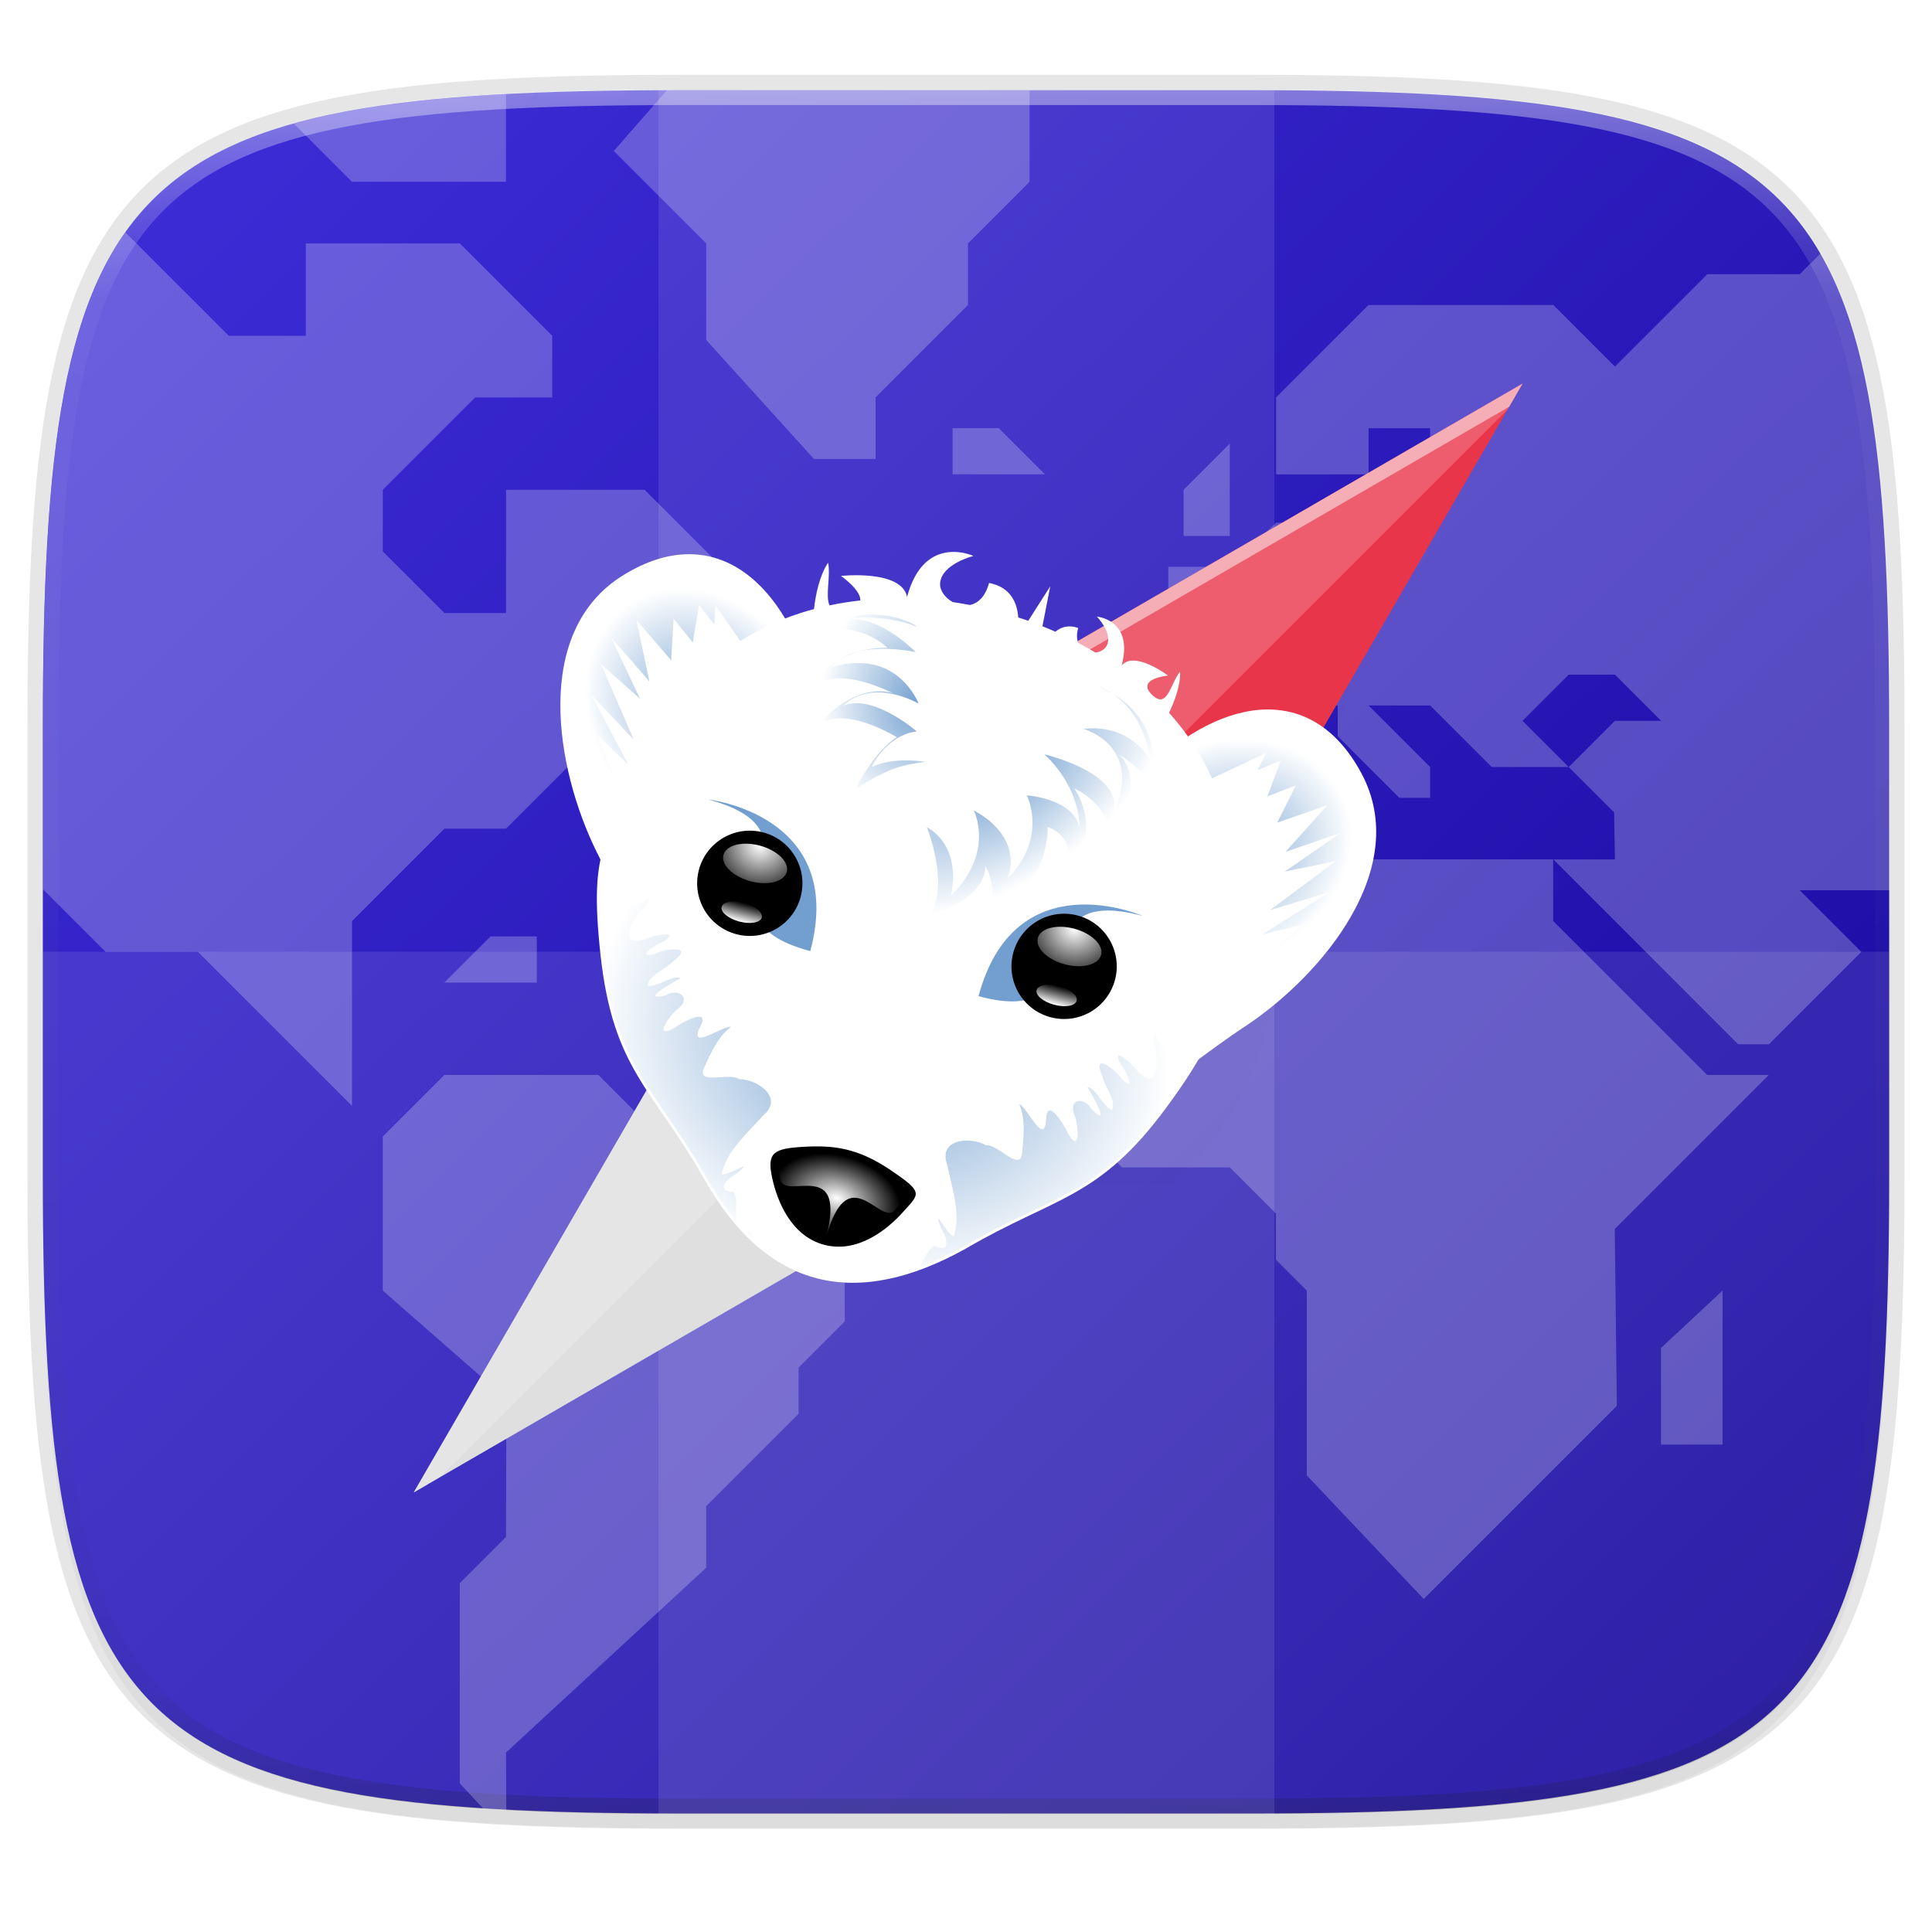 <?xml version="1.0" encoding="UTF-8" standalone="no"?>
<svg
   xmlns:dc="http://purl.org/dc/elements/1.1/"
   xmlns:cc="http://creativecommons.org/ns#"
   xmlns:rdf="http://www.w3.org/1999/02/22-rdf-syntax-ns#"
   xmlns:svg="http://www.w3.org/2000/svg"
   xmlns="http://www.w3.org/2000/svg"
   xmlns:xlink="http://www.w3.org/1999/xlink"
   xmlns:sodipodi="http://sodipodi.sourceforge.net/DTD/sodipodi-0.dtd"
   xmlns:inkscape="http://www.inkscape.org/namespaces/inkscape"
   viewBox="0 0 256 256"
   version="1.1"
   id="svg16"
   sodipodi:docname="icecat.svg"
   width="256"
   height="256"
   inkscape:version="0.92.3 (2405546, 2018-03-11)">
  <sodipodi:namedview
     pagecolor="#ffffff"
     bordercolor="#666666"
     borderopacity="1"
     objecttolerance="10"
     gridtolerance="10"
     guidetolerance="10"
     inkscape:pageopacity="0"
     inkscape:pageshadow="2"
     inkscape:window-width="1920"
     inkscape:window-height="1009"
     id="namedview18"
     showgrid="false"
     inkscape:zoom="3.2382812"
     inkscape:cx="48.094256"
     inkscape:cy="128"
     inkscape:window-x="0"
     inkscape:window-y="34"
     inkscape:window-maximized="1"
     inkscape:current-layer="g3111" />
  <defs
     id="defs3">
    <path
       id="a"
       d="M 44.5,20 H 24 v 8.5 H 35.8 C 34.7,33.9 30.1,37 24,37 16.8,37 11,31.2 11,24 c 0,-7.2 5.8,-13 13,-13 3.1,0 5.9,1.1 8.1,2.9 L 38.5,7.5 C 34.6,4.1 29.6,2 24,2 11.8,2 2,11.8 2,24 c 0,12.2 9.8,22 22,22 11,0 21,-8 21,-22 0,-1.3 -0.2,-2.7 -0.5,-4 z"
       inkscape:connector-curvature="0" />
    <linearGradient
       inkscape:collect="always"
       xlink:href="#linearGradient1013"
       id="linearGradient1108"
       x1="296"
       y1="-212"
       x2="296"
       y2="236"
       gradientUnits="userSpaceOnUse" />
    <linearGradient
       id="linearGradient1013"
       inkscape:collect="always">
      <stop
         id="stop1005"
         offset="0"
         style="stop-color:#ffffff;stop-opacity:1;" />
      <stop
         style="stop-color:#ffffff;stop-opacity:0.098"
         offset="0.125"
         id="stop1007" />
      <stop
         style="stop-color:#000000;stop-opacity:0.098"
         offset="0.925"
         id="stop1009" />
      <stop
         id="stop1011"
         offset="1"
         style="stop-color:#000000;stop-opacity:0.498" />
    </linearGradient>
    <clipPath
       clipPathUnits="userSpaceOnUse"
       id="clipPath1082-3-361">
      <path
         sodipodi:nodetypes="sssssssss"
         inkscape:connector-curvature="0"
         id="path1084-6-29"
         d="M 361.938,-212 C 507.235,-212 528,-191.287 528,-46.125 V 70.125 C 528,215.286 507.235,236 361.938,236 H 214.062 C 68.765,236 48,215.286 48,70.125 V -46.125 C 48,-191.287 68.765,-212 214.062,-212 Z"
         style="display:inline;opacity:1;fill:#8c59d9;fill-opacity:1;stroke:none;stroke-width:2;stroke-linecap:round;stroke-linejoin:round;stroke-miterlimit:4;stroke-dasharray:none;stroke-dashoffset:0;stroke-opacity:1;enable-background:new" />
    </clipPath>
    <linearGradient
       gradientTransform="matrix(1.019,0,0,1.019,-26.944,-32.905)"
       inkscape:collect="always"
       xlink:href="#linearGradient3645"
       id="linearGradient1044"
       x1="-6.414"
       y1="16.533"
       x2="256"
       y2="284"
       gradientUnits="userSpaceOnUse" />
    <filter
       inkscape:collect="always"
       style="color-interpolation-filters:sRGB"
       id="filter4569"
       x="-0.012"
       width="1.023"
       y="-0.012"
       height="1.025">
      <feGaussianBlur
         inkscape:collect="always"
         stdDeviation="1.16"
         id="feGaussianBlur4571" />
    </filter>
    <filter
       inkscape:collect="always"
       style="color-interpolation-filters:sRGB"
       id="filter939"
       x="-0.023"
       width="1.046"
       y="-0.025"
       height="1.05">
      <feGaussianBlur
         inkscape:collect="always"
         stdDeviation="2.32"
         id="feGaussianBlur941" />
    </filter>
    <clipPath
       clipPathUnits="userSpaceOnUse"
       id="clipPath1083">
      <path
         sodipodi:nodetypes="sssssssss"
         inkscape:connector-curvature="0"
         id="path1085"
         d="M 188.969,44 C 261.617,44 272,54.357 272,126.938 v 58.125 C 272,257.643 261.617,268 188.969,268 h -73.938 C 42.383,268 32,257.643 32,185.062 v -58.125 C 32,54.357 42.383,44 115.031,44 Z"
         style="opacity:1;fill:#46a926;fill-opacity:1;stroke:none;stroke-width:2;stroke-linecap:round;stroke-linejoin:round;stroke-miterlimit:4;stroke-dasharray:none;stroke-dashoffset:0;stroke-opacity:1" />
    </clipPath>
    <clipPath
       clipPathUnits="userSpaceOnUse"
       id="clipPath1082-3-85">
      <path
         sodipodi:nodetypes="sssssssss"
         inkscape:connector-curvature="0"
         id="path1084-6-611"
         d="M 361.938,-212 C 507.235,-212 528,-191.287 528,-46.125 V 70.125 C 528,215.286 507.235,236 361.938,236 H 214.062 C 68.765,236 48,215.286 48,70.125 V -46.125 C 48,-191.287 68.765,-212 214.062,-212 Z"
         style="display:inline;opacity:1;fill:#8c59d9;fill-opacity:1;stroke:none;stroke-width:2;stroke-linecap:round;stroke-linejoin:round;stroke-miterlimit:4;stroke-dasharray:none;stroke-dashoffset:0;stroke-opacity:1;enable-background:new" />
    </clipPath>
    <clipPath
       clipPathUnits="userSpaceOnUse"
       id="clipPath4382">
      <path
         style="color:#000000;display:inline;overflow:visible;visibility:visible;opacity:1;fill:#fac82e;fill-opacity:1;fill-rule:nonzero;stroke:none;stroke-width:3;stroke-linecap:butt;stroke-linejoin:miter;stroke-miterlimit:4;stroke-dasharray:none;stroke-dashoffset:0;stroke-opacity:1;marker:none;enable-background:accumulate"
         d="M 545.381,104.41 521.93,145.029 H 475.029 v 46.9 L 434.41,215.381 457.861,256 l -23.451,40.619 70.354,40.617 40.617,70.354 L 586,384.139 626.619,407.59 667.236,337.236 737.59,296.619 714.139,256 737.59,215.381 667.236,174.764 626.619,104.41 586,127.861 Z"
         id="path4384"
         inkscape:connector-curvature="0" />
    </clipPath>
    <clipPath
       clipPathUnits="userSpaceOnUse"
       id="clipPath936-4">
      <path
         sodipodi:nodetypes="sssssssss"
         inkscape:connector-curvature="0"
         id="path938-4"
         d="M 329.938,16 C 475.235,16 496,36.713 496,181.875 v 116.25 C 496,443.286 475.235,464 329.938,464 H 182.062 C 36.765,464 16,443.286 16,298.125 V 181.875 C 16,36.713 36.765,16 182.062,16 Z"
         style="opacity:1;fill:#438ae9;fill-opacity:1;stroke:none;stroke-width:2;stroke-linecap:round;stroke-linejoin:round;stroke-miterlimit:4;stroke-dasharray:none;stroke-dashoffset:0;stroke-opacity:1" />
    </clipPath>
    <clipPath
       clipPathUnits="userSpaceOnUse"
       id="clipPath1082-3-81">
      <path
         sodipodi:nodetypes="sssssssss"
         inkscape:connector-curvature="0"
         id="path1084-6-030"
         d="M 361.938,-212 C 507.235,-212 528,-191.287 528,-46.125 V 70.125 C 528,215.286 507.235,236 361.938,236 H 214.062 C 68.765,236 48,215.286 48,70.125 V -46.125 C 48,-191.287 68.765,-212 214.062,-212 Z"
         style="display:inline;opacity:1;fill:#8c59d9;fill-opacity:1;stroke:none;stroke-width:2;stroke-linecap:round;stroke-linejoin:round;stroke-miterlimit:4;stroke-dasharray:none;stroke-dashoffset:0;stroke-opacity:1;enable-background:new" />
    </clipPath>
    <linearGradient
       id="linearGradient2867-449-88-871-390-598-476-591-434-148-57-177-8-3-3-6-4-8-8-8">
      <stop
         id="stop3750-1-0-7-6-6-1-3-9"
         style="stop-color:#ffee55;stop-opacity:1"
         offset="0" />
      <stop
         offset="0.426"
         style="stop-color:#feeb46;stop-opacity:1"
         id="stop1654" />
      <stop
         id="stop3752-3-7-4-0-32-8-923-0"
         style="stop-color:#fc8f36;stop-opacity:1"
         offset="0.509" />
      <stop
         offset="0.588"
         style="stop-color:#ef6422;stop-opacity:1;"
         id="stop1062" />
      <stop
         id="stop3754-1-8-5-2-7-6-7-1"
         style="stop-color:#e23a0e;stop-opacity:1"
         offset="0.668" />
      <stop
         offset="0.937"
         style="stop-color:#b8017a;stop-opacity:0.973"
         id="stop1658" />
      <stop
         id="stop3756-1-6-2-6-6-1-96-6"
         style="stop-color:#b8017a;stop-opacity:1"
         offset="1" />
    </linearGradient>
    <linearGradient
       gradientTransform="matrix(0.301,0.006,-0.006,0.302,118.479,-1.606)"
       id="4-6"
       x1="-316.3"
       y1="93.99"
       x2="-308.032"
       y2="120.69"
       gradientUnits="userSpaceOnUse">
      <stop
         stop-color="#ec3a00"
         id="stop4650-2"
         style="stop-color:#c00e62;stop-opacity:0.916" />
      <stop
         style="stop-color:#d63540;stop-opacity:0.957;"
         id="stop957"
         stop-color="#ec3a00"
         offset="0.33" />
      <stop
         offset="1"
         stop-color="#ffb900"
         stop-opacity=".016"
         id="stop4652-9"
         style="stop-color:#7a5240;stop-opacity:1" />
    </linearGradient>
    <linearGradient
       gradientTransform="matrix(0.23,0.019,-0.021,0.214,101.188,30.479)"
       id="5-5"
       x1="-226.75"
       x2="-170.39"
       gradientUnits="userSpaceOnUse">
      <stop
         stop-color="#de4000"
         id="stop4645-3" />
      <stop
         offset="1"
         stop-color="#fab600"
         id="stop4647-5" />
    </linearGradient>
    <linearGradient
       id="6-3"
       x1="-258.127"
       y1="208.636"
       x2="-181.748"
       y2="298.314"
       gradientUnits="userSpaceOnUse"
       gradientTransform="matrix(0.284,0,0,0.361,111.034,-12.577)">
      <stop
         stop-color="#f24d00"
         id="stop4655-6"
         style="stop-color:#961725;stop-opacity:1" />
      <stop
         style="stop-color:#f06824;stop-opacity:1"
         id="stop963"
         stop-color="#f24d00"
         offset="0.196" />
      <stop
         id="stop3440"
         stop-color="#f24d00"
         offset="0.541"
         style="stop-color:#f06723;stop-opacity:1" />
      <stop
         offset="1"
         stop-color="#ffb000"
         id="stop4657-7" />
    </linearGradient>
    <linearGradient
       gradientUnits="userSpaceOnUse"
       y2="82.48"
       x2="-268.99"
       y1="120.49"
       x1="-335.91"
       id="linearGradient1050"
       gradientTransform="matrix(0.296,0.006,-0.006,0.296,-23.568,1.33)">
      <stop
         id="stop1046"
         stop-color="#ec3a00"
         style="stop-color:#fee246;stop-opacity:1" />
      <stop
         style="stop-color:#f59b00;stop-opacity:0.506"
         stop-color="#ec3a00"
         id="stop1060"
         offset="0.697" />
      <stop
         id="stop1048"
         stop-opacity=".016"
         stop-color="#ffb900"
         offset="1" />
    </linearGradient>
    <linearGradient
       gradientTransform="matrix(0.284,0.024,-0.026,0.264,-24.456,13.445)"
       id="5-5-2"
       x1="-226.75"
       x2="-170.39"
       gradientUnits="userSpaceOnUse">
      <stop
         stop-color="#de4000"
         id="stop4645-3-9" />
      <stop
         offset="1"
         stop-color="#fab600"
         id="stop4647-5-1" />
    </linearGradient>
    <linearGradient
       id="linearGradient2762">
      <stop
         style="stop-color:black;stop-opacity:0.706;"
         offset="0"
         id="stop2764" />
      <stop
         id="stop4540"
         offset="0.4"
         style="stop-color:black;stop-opacity:0.353;" />
      <stop
         style="stop-color:black;stop-opacity:0;"
         offset="1"
         id="stop2766" />
    </linearGradient>
    <linearGradient
       id="linearGradient3645">
      <stop
         style="stop-color:#4434e2;stop-opacity:1;"
         offset="0"
         id="stop3647" />
      <stop
         style="stop-color:#15069a;stop-opacity:1;"
         offset="1"
         id="stop3649" />
    </linearGradient>
    <linearGradient
       id="linearGradient6348">
      <stop
         id="stop6350"
         offset="0"
         style="stop-color:white;stop-opacity:0.701;" />
      <stop
         style="stop-color:#13059a;stop-opacity:0;"
         offset="0.8"
         id="stop6356" />
      <stop
         id="stop6352"
         offset="1"
         style="stop-color:#4434e2;stop-opacity:1;" />
    </linearGradient>
    <linearGradient
       id="linearGradient3657">
      <stop
         style="stop-color:white;stop-opacity:1;"
         offset="0"
         id="stop3659" />
      <stop
         style="stop-color:white;stop-opacity:0;"
         offset="1"
         id="stop3661" />
    </linearGradient>
    <linearGradient
       id="linearGradient12684">
      <stop
         style="stop-color:white;stop-opacity:1;"
         offset="0"
         id="stop12686" />
      <stop
         id="stop12692"
         offset="0.35"
         style="stop-color:white;stop-opacity:0.845;" />
      <stop
         style="stop-color:white;stop-opacity:0;"
         offset="1"
         id="stop12688" />
    </linearGradient>
    <linearGradient
       id="linearGradient5537">
      <stop
         style="stop-color:#73a0d0;stop-opacity:1;"
         offset="0"
         id="stop5539" />
      <stop
         style="stop-color:white;stop-opacity:1;"
         offset="1"
         id="stop5541" />
    </linearGradient>
    <linearGradient
       id="linearGradient10381">
      <stop
         style="stop-color:#3465a4;stop-opacity:1;"
         offset="0"
         id="stop10383" />
      <stop
         style="stop-color:#3465a4;stop-opacity:0;"
         offset="1"
         id="stop10385" />
    </linearGradient>
    <radialGradient
       inkscape:collect="always"
       xlink:href="#linearGradient5537"
       id="radialGradient27887"
       gradientUnits="userSpaceOnUse"
       gradientTransform="matrix(0.648,-2.07785e-7,0.117,0.709,37.758,-78.526)"
       cx="167.686"
       cy="141.668"
       fx="167.686"
       fy="141.668"
       r="21.773" />
    <radialGradient
       inkscape:collect="always"
       xlink:href="#linearGradient5537"
       id="radialGradient27889"
       gradientUnits="userSpaceOnUse"
       gradientTransform="matrix(-0.561,-0.324,-0.456,0.555,385.355,14.612)"
       cx="167.686"
       cy="141.668"
       fx="167.686"
       fy="141.668"
       r="21.773" />
    <linearGradient
       inkscape:collect="always"
       xlink:href="#linearGradient3657"
       id="linearGradient27891"
       gradientUnits="userSpaceOnUse"
       x1="185.184"
       y1="178.868"
       x2="185.184"
       y2="162.244" />
    <radialGradient
       inkscape:collect="always"
       xlink:href="#linearGradient3657"
       id="radialGradient27893"
       gradientUnits="userSpaceOnUse"
       gradientTransform="matrix(1.766,0,0,3.005,-141.838,-325.263)"
       cx="185.184"
       cy="162.244"
       fx="185.184"
       fy="162.244"
       r="8.312" />
    <radialGradient
       inkscape:collect="always"
       xlink:href="#linearGradient3657"
       id="radialGradient27897"
       gradientUnits="userSpaceOnUse"
       gradientTransform="matrix(1.766,0,0,3.005,-141.838,-325.263)"
       cx="185.184"
       cy="162.244"
       fx="185.184"
       fy="162.244"
       r="8.312" />
    <radialGradient
       inkscape:collect="always"
       xlink:href="#linearGradient5537"
       id="radialGradient27899"
       gradientUnits="userSpaceOnUse"
       gradientTransform="matrix(-0.112,0.419,-0.513,-0.138,305.539,-5.279)"
       cx="221.797"
       cy="186.603"
       fx="221.797"
       fy="186.603"
       r="66.984" />
    <radialGradient
       inkscape:collect="always"
       xlink:href="#linearGradient3657"
       id="radialGradient27901"
       gradientUnits="userSpaceOnUse"
       gradientTransform="matrix(0.56,0.15,-0.099,0.368,78.273,-37.299)"
       cx="221.516"
       cy="231.316"
       fx="221.516"
       fy="231.316"
       r="13.714" />
    <radialGradient
       inkscape:collect="always"
       xlink:href="#linearGradient5537"
       id="radialGradient27903"
       gradientUnits="userSpaceOnUse"
       gradientTransform="matrix(0.351,0.462,-0.843,0.64,234.94,-166.622)"
       cx="231.537"
       cy="137.962"
       fx="231.537"
       fy="137.962"
       r="22.608" />
    <radialGradient
       inkscape:collect="always"
       xlink:href="#linearGradient5537"
       id="radialGradient27905"
       gradientUnits="userSpaceOnUse"
       gradientTransform="matrix(0.841,-0.022,0.027,1.039,8.024,-106.112)"
       cx="211.681"
       cy="126.362"
       fx="211.681"
       fy="126.362"
       r="14.333" />
    <linearGradient
       inkscape:collect="always"
       xlink:href="#linearGradient3657"
       id="linearGradient1745"
       gradientUnits="userSpaceOnUse"
       x1="185.184"
       y1="178.868"
       x2="185.184"
       y2="162.244" />
    <filter
       inkscape:collect="always"
       style="color-interpolation-filters:sRGB"
       id="filter1114"
       x="-0.036"
       width="1.072"
       y="-0.036"
       height="1.072">
      <feGaussianBlur
         inkscape:collect="always"
         stdDeviation="1.2"
         id="feGaussianBlur1116" />
    </filter>
    <linearGradient
       inkscape:collect="always"
       xlink:href="#linearGradient4245"
       id="linearGradient1238"
       gradientUnits="userSpaceOnUse"
       gradientTransform="translate(-4.69752e-6,2)"
       x1="152"
       y1="236"
       x2="152"
       y2="76" />
    <linearGradient
       inkscape:collect="always"
       id="linearGradient4245">
      <stop
         style="stop-color:#000000;stop-opacity:0"
         offset="0"
         id="stop4247" />
      <stop
         id="stop4253"
         offset="0.515"
         style="stop-color:#000000;stop-opacity:1" />
      <stop
         style="stop-color:#000000;stop-opacity:0;"
         offset="1"
         id="stop4249" />
    </linearGradient>
    <filter
       inkscape:collect="always"
       style="color-interpolation-filters:sRGB"
       id="filter1108"
       x="-0.012"
       width="1.024"
       y="-0.012"
       height="1.024">
      <feGaussianBlur
         inkscape:collect="always"
         stdDeviation="0.72"
         id="feGaussianBlur1110" />
    </filter>
    <filter
       inkscape:collect="always"
       style="color-interpolation-filters:sRGB"
       id="filter3228"
       x="-0.046"
       width="1.091"
       y="-0.051"
       height="1.102">
      <feGaussianBlur
         inkscape:collect="always"
         stdDeviation="1.892"
         id="feGaussianBlur3230" />
    </filter>
  </defs>
  <clipPath
     id="b">
    <use
       xlink:href="#a"
       overflow="visible"
       id="use5"
       style="overflow:visible"
       x="0"
       y="0"
       width="100%"
       height="100%" />
  </clipPath>
  <path
     style="display:inline;opacity:0.2;fill:#000000;fill-opacity:1;stroke:none;stroke-width:2;stroke-linecap:round;stroke-linejoin:round;stroke-miterlimit:4;stroke-dasharray:none;stroke-dashoffset:0;stroke-opacity:1;filter:url(#filter939);enable-background:new"
     d="m 162.537,5.568 c 72.649,0 83.031,10.357 83.031,82.938 v 58.125 c 0,72.581 -10.383,82.938 -83.031,82.938 H 88.599 C 15.951,229.568 5.568,219.211 5.568,146.631 V 88.506 c 0,-72.581 10.383,-82.938 83.031,-82.938 z"
     id="path937"
     inkscape:connector-curvature="0"
     sodipodi:nodetypes="sssssssss"
     transform="matrix(1.019,0,0,1.019,-7.2181772e-8,8.31)" />
  <path
     sodipodi:nodetypes="sssssssss"
     inkscape:connector-curvature="0"
     id="path4558"
     d="m 165.685,11.947 c 74.056,0 84.639,10.557 84.639,84.544 v 59.251 c 0,73.986 -10.584,84.544 -84.639,84.544 H 90.315 c -74.056,0 -84.639,-10.557 -84.639,-84.544 V 96.491 c 0,-73.987 10.584,-84.544 84.639,-84.544 z"
     style="display:inline;opacity:0.1;fill:none;fill-opacity:1;stroke:#000000;stroke-width:4.077;stroke-linecap:round;stroke-linejoin:round;stroke-miterlimit:4;stroke-dasharray:none;stroke-dashoffset:0;stroke-opacity:1;enable-background:new" />
  <path
     sodipodi:nodetypes="sssssssss"
     inkscape:connector-curvature="0"
     id="path4567"
     d="m 162.537,3.568 c 72.649,0 83.031,10.357 83.031,82.938 v 58.125 c 0,72.581 -10.383,82.938 -83.031,82.938 H 88.599 C 15.951,227.568 5.568,217.211 5.568,144.631 V 86.506 c 0,-72.581 10.383,-82.938 83.031,-82.938 z"
     style="display:inline;opacity:0.1;fill:#000000;fill-opacity:1;stroke:none;stroke-width:2;stroke-linecap:round;stroke-linejoin:round;stroke-miterlimit:4;stroke-dasharray:none;stroke-dashoffset:0;stroke-opacity:1;filter:url(#filter4569);enable-background:new"
     transform="matrix(1.019,0,0,1.019,-7.2181772e-8,8.31)" />
  <path
     style="display:inline;opacity:1;fill:url(#linearGradient1044);fill-opacity:1.0;stroke:none;stroke-width:2.039;stroke-linecap:round;stroke-linejoin:round;stroke-miterlimit:4;stroke-dasharray:none;stroke-dashoffset:0;stroke-opacity:1;enable-background:new"
     d="m 165.685,11.947 c 74.056,0 84.639,10.557 84.639,84.544 v 59.251 c 0,73.986 -10.584,84.544 -84.639,84.544 H 90.315 c -74.056,0 -84.639,-10.557 -84.639,-84.544 V 96.491 c 0,-73.987 10.584,-84.544 84.639,-84.544 z"
     id="rect877"
     inkscape:connector-curvature="0"
     sodipodi:nodetypes="sssssssss" />
  <path
     sodipodi:nodetypes="sssssssss"
     inkscape:connector-curvature="0"
     id="path1068"
     d="M 361.938,-212 C 507.235,-212 528,-191.287 528,-46.125 V 70.125 C 528,215.286 507.235,236 361.938,236 H 214.062 C 68.765,236 48,215.286 48,70.125 V -46.125 C 48,-191.287 68.765,-212 214.062,-212 Z"
     style="display:inline;opacity:0.4;fill:none;fill-opacity:1;stroke:url(#linearGradient1108);stroke-width:8;stroke-linecap:round;stroke-linejoin:round;stroke-miterlimit:4;stroke-dasharray:none;stroke-dashoffset:0;stroke-opacity:1;enable-background:new"
     clip-path="url(#clipPath1082-3-361)"
     transform="matrix(0.51,0,0,0.51,-18.789,120)" />
  <g
     transform="matrix(2.372,0,0,2.372,-20.737,115.421)"
     id="g983" />
  <g
     id="g1178"
     transform="translate(278.207,3.239)">
    <g
       clip-path="url(#clipPath936-4)"
       id="g4233"
       inkscape:groupmode="maskhelper"
       style="display:inline;opacity:0.4;fill:#ffffff;fill-opacity:1;stroke-width:2;enable-background:new"
       transform="matrix(0.51,0,0,0.51,-280.686,0.553)">
      <g
         style="opacity:0.6;fill:#ffffff;fill-opacity:1;stroke-width:1.276"
         id="g4241"
         transform="matrix(1.568,0,0,1.568,-1030.162,795.054)">
        <path
           sodipodi:nodetypes="ccccccccccccccccccc"
           style="color:#000000;display:inline;overflow:visible;visibility:visible;opacity:1;fill:#ffffff;fill-opacity:1;fill-rule:nonzero;stroke:none;stroke-width:81.655;stroke-linecap:butt;stroke-linejoin:miter;stroke-miterlimit:4;stroke-dasharray:none;stroke-dashoffset:0;stroke-opacity:1;marker:none;enable-background:accumulate"
           d="m 733.724,-333.672 h 25.517 l 10.207,10.207 h 20.414 l 10.207,10.207 v 20.414 l -7.655,7.655 v 7.655 l -15.31,15.31 v 10.207 L 743.931,-221.397 744,-208 l -7.724,-8.293 v -33.172 l 7.655,-7.655 L 744,-280 723.517,-297.948 v -25.517 z"
           id="path4243"
           inkscape:connector-curvature="0" />
        <path
           transform="matrix(0.638,0,0,0.638,657.172,-507.19)"
           sodipodi:nodetypes="ccccccccccccccccccccccccccccccccccccccc"
           inkscape:connector-curvature="0"
           id="path4245"
           d="M -27.244,30.918 -52.324,56 V 81.082 118.703 L -12,156 v 40 l 44,44 h 24 l 40,40 v -48 l 24,-24 h 16 l 24,-24 h 24 l -12,-12 L 196,144 172,120 h -36 l 1e-5,32 h -16 l -16,-16 v -16 l 24,-24 h 20 L 148,80 124,56 H 84 v 24 l -20,3e-6 -32,-32 H 6.7944079e-6 Z M 200,152 188,164 h 12 l 4,4 h 4 L 212,164 Z"
           style="color:#000000;display:inline;overflow:visible;visibility:visible;opacity:1;fill:#ffffff;fill-opacity:1;fill-rule:nonzero;stroke:none;stroke-width:128;stroke-linecap:butt;stroke-linejoin:miter;stroke-miterlimit:4;stroke-dasharray:none;stroke-dashoffset:0;stroke-opacity:1;marker:none;enable-background:accumulate" />
        <path
           style="color:#000000;display:inline;overflow:visible;visibility:visible;opacity:1;fill:#ffffff;fill-opacity:1;fill-rule:nonzero;stroke:none;stroke-width:81.655;stroke-linecap:butt;stroke-linejoin:miter;stroke-miterlimit:4;stroke-dasharray:none;stroke-dashoffset:0;stroke-opacity:1;marker:none;enable-background:accumulate"
           d="m 881.724,-374.5 h -30.621 l -17.862,17.862 v 25.517 l 12.759,12.759 h 17.862 l 7.655,7.655 v 7.655 l 5.103,5.103 v 30.621 l 19.379,20.483 32,-32 -0.345,-29.31 25.517,-25.517 h -10.207 l -25.517,-25.517 v -10.207 h -30.621 z"
           id="path4247"
           inkscape:connector-curvature="0"
           sodipodi:nodetypes="ccccccccccccccccccc" />
        <path
           transform="matrix(0.638,0,0,0.638,657.172,-507.19)"
           sodipodi:nodetypes="ccccccccccccccccccccccccccccccccccccccccccccccccc"
           inkscape:connector-curvature="0"
           id="path4249"
           d="M 488,48 472,64 H 448 L 424,88 408,72 h -48 l -24,24 L 336,116 h 24 v -12 h 16 v 16 l -8,8 -32,0.541 L 324,140 h -16 v 16 l -12,12 v 24 h 24 l 16,-16 h 24 16 l 16,16 h 20 l -12,-12 12,-12 h 12 l 12,12 h -12 l -12,12 11.783,11.783 L 424,216 h -16 l 48,48 h 8 l 8,-8 L 488,240 472,224 h 72 V 48 Z M 360,176 h -8 l -10e-6,8 16,16 h 8 v -8 z"
           style="color:#000000;display:inline;overflow:visible;visibility:visible;opacity:1;fill:#ffffff;fill-opacity:1;fill-rule:nonzero;stroke:none;stroke-width:128;stroke-linecap:butt;stroke-linejoin:miter;stroke-miterlimit:4;stroke-dasharray:none;stroke-dashoffset:0;stroke-opacity:1;marker:none;enable-background:accumulate" />
        <path
           sodipodi:nodetypes="ccccc"
           style="color:#000000;display:inline;overflow:visible;visibility:visible;opacity:1;fill:#ffffff;fill-opacity:1;fill-rule:nonzero;stroke:none;stroke-width:81.655;stroke-linecap:butt;stroke-linejoin:miter;stroke-miterlimit:4;stroke-dasharray:none;stroke-dashoffset:0;stroke-opacity:1;marker:none;enable-background:accumulate"
           d="m 856.207,-422.983 v -7.655 l 7.655,-7.655 v 15.31 z"
           id="path4251"
           inkscape:connector-curvature="0" />
        <path
           sodipodi:nodetypes="ccccc"
           inkscape:connector-curvature="0"
           id="path4253"
           d="m 935.31,-272.431 v -16 l 10.207,-9.517 v 25.517 z"
           style="color:#000000;display:inline;overflow:visible;visibility:visible;opacity:1;fill:#ffffff;fill-opacity:1;fill-rule:nonzero;stroke:none;stroke-width:81.655;stroke-linecap:butt;stroke-linejoin:miter;stroke-miterlimit:4;stroke-dasharray:none;stroke-dashoffset:0;stroke-opacity:1;marker:none;enable-background:accumulate" />
        <path
           sodipodi:nodetypes="ccccccccccccc"
           style="color:#000000;display:inline;overflow:visible;visibility:visible;opacity:1;fill:#ffffff;fill-opacity:1;fill-rule:nonzero;stroke:none;stroke-width:81.655;stroke-linecap:butt;stroke-linejoin:miter;stroke-miterlimit:4;stroke-dasharray:none;stroke-dashoffset:0;stroke-opacity:1;marker:none;enable-background:accumulate"
           d="m 805.172,-435.741 v -10.207 l 15.31,-15.31 v -10.207 l 10.207,-10.207 v -15.31 l -10.207,-10.207 h -40.828 l -17.862,20.414 15.31,15.31 v 16 l 17.862,19.724 z"
           id="path4255-3"
           inkscape:connector-curvature="0" />
        <path
           sodipodi:nodetypes="ccccc"
           style="color:#000000;display:inline;overflow:visible;visibility:visible;opacity:1;fill:#ffffff;fill-opacity:1;fill-rule:nonzero;stroke:none;stroke-width:81.655;stroke-linecap:butt;stroke-linejoin:miter;stroke-miterlimit:4;stroke-dasharray:none;stroke-dashoffset:0;stroke-opacity:1;marker:none;enable-background:accumulate"
           d="m 743.931,-481.672 v -25.517 h -51.034 l 25.517,25.517 z"
           id="path4257"
           inkscape:connector-curvature="0" />
        <path
           inkscape:connector-curvature="0"
           id="path13116"
           d="m 817.931,-440.845 h 7.655 l 7.655,7.655 -15.31,10e-6 z"
           style="color:#000000;display:inline;overflow:visible;visibility:visible;opacity:1;fill:#ffffff;fill-opacity:1;fill-rule:nonzero;stroke:none;stroke-width:81.655;stroke-linecap:butt;stroke-linejoin:miter;stroke-miterlimit:4;stroke-dasharray:none;stroke-dashoffset:0;stroke-opacity:1;marker:none;enable-background:accumulate"
           sodipodi:nodetypes="ccccc" />
        <path
           sodipodi:nodetypes="ccccc"
           style="color:#000000;display:inline;overflow:visible;visibility:visible;opacity:1;fill:#ffffff;fill-opacity:1;fill-rule:nonzero;stroke:none;stroke-width:81.655;stroke-linecap:butt;stroke-linejoin:miter;stroke-miterlimit:4;stroke-dasharray:none;stroke-dashoffset:0;stroke-opacity:1;marker:none;enable-background:accumulate"
           d="m 749.034,-356.638 h -7.655 l -7.655,7.655 15.31,1e-5 z"
           id="path13118"
           inkscape:connector-curvature="0" />
      </g>
    </g>
    <g
       style="display:inline;stroke-width:2;enable-background:new"
       transform="matrix(0.51,0,0,0.51,-241.441,27.566)"
       id="g1023">
      <rect
         style="color:#000000;display:inline;overflow:visible;visibility:visible;opacity:0.1;fill:#ffffff;fill-opacity:1;fill-rule:nonzero;stroke:none;stroke-width:4;stroke-linecap:butt;stroke-linejoin:miter;stroke-miterlimit:4;stroke-dasharray:none;stroke-dashoffset:0;stroke-opacity:1;marker:none;enable-background:accumulate"
         id="rect4277"
         width="160"
         height="448"
         x="99"
         y="-37" />
    </g>
    <path
       sodipodi:nodetypes="csssscc"
       inkscape:connector-curvature="0"
       id="path1026"
       d="m -272.531,122.877 v 29.625 c 0,73.986 10.584,84.544 84.639,84.544 h 75.37 c 74.056,0 84.639,-10.557 84.639,-84.544 v -29.625 z"
       style="display:inline;opacity:0.1;fill:#ffffff;fill-opacity:1;stroke:none;stroke-width:2.039;stroke-linecap:round;stroke-linejoin:round;stroke-miterlimit:4;stroke-dasharray:none;stroke-dashoffset:0;stroke-opacity:1;enable-background:new" />
  </g>
  <g
     style="display:inline"
     id="g27773"
     transform="matrix(0.802,0,0,0.802,-202.822,45.103)">
    <g
       transform="matrix(0.624,0,0,0.624,7.702,13.124)"
       id="g16948">
      <g
         id="g3089"
         transform="translate(29.954,26.187)">
        <path
           transform="matrix(2.039,0,0,2.039,309.452,-207.044)"
           inkscape:connector-curvature="0"
           id="path1090"
           d="m 224,86 -59.043,34.184 a 40,40 0 0 0 -41.242,9.531 40,40 0 0 0 -9.516,41.215 L 80,230 139.043,195.816 a 40,40 0 0 0 41.242,-9.531 40,40 0 0 0 9.516,-41.215 z"
           style="color:#000000;display:inline;overflow:visible;visibility:visible;opacity:0.1;fill:url(#linearGradient1238);fill-opacity:1;fill-rule:nonzero;stroke:none;stroke-width:8;stroke-linecap:butt;stroke-linejoin:miter;stroke-miterlimit:4;stroke-dasharray:none;stroke-dashoffset:0;stroke-opacity:1;marker:none;filter:url(#filter1108);enable-background:accumulate" />
        <path
           inkscape:transform-center-y="-50.3966"
           inkscape:transform-center-x="-50.396623"
           sodipodi:nodetypes="cccc"
           inkscape:connector-curvature="0"
           id="path4223"
           d="M 580.196,71.855 766.129,-35.79 658.484,150.143 Z"
           style="color:#000000;display:inline;overflow:visible;visibility:visible;opacity:1;fill:#e93549;fill-opacity:1;fill-rule:nonzero;stroke:none;stroke-width:16.31;stroke-linecap:butt;stroke-linejoin:miter;stroke-miterlimit:4;stroke-dasharray:none;stroke-dashoffset:0;stroke-opacity:1;marker:none;enable-background:accumulate" />
        <path
           id="path1123"
           d="M 766.129,-35.79 580.198,71.857 472.551,257.788 476.103,255.733 580.198,75.934 762.577,-29.658 Z"
           style="color:#000000;display:inline;overflow:visible;visibility:visible;opacity:0.5;fill:#ffffff;fill-opacity:1;fill-rule:nonzero;stroke:none;stroke-width:16.31;stroke-linecap:butt;stroke-linejoin:miter;stroke-miterlimit:4;stroke-dasharray:none;stroke-dashoffset:0;stroke-opacity:1;marker:none;enable-background:accumulate"
           inkscape:connector-curvature="0" />
        <path
           inkscape:transform-center-y="50.396619"
           inkscape:transform-center-x="50.396597"
           style="color:#000000;display:inline;overflow:visible;visibility:visible;opacity:1;fill:#dfdfdf;fill-opacity:1;fill-rule:nonzero;stroke:none;stroke-width:16.31;stroke-linecap:butt;stroke-linejoin:miter;stroke-miterlimit:4;stroke-dasharray:none;stroke-dashoffset:0;stroke-opacity:1;marker:none;enable-background:accumulate"
           d="M 580.196,71.855 472.551,257.788 658.484,150.143 Z"
           id="path4225"
           inkscape:connector-curvature="0"
           sodipodi:nodetypes="cccc" />
        <path
           id="path923"
           d="M 766.129,-35.79 580.198,71.857 472.551,257.788 479.4,253.822 620.782,112.44 762.163,-28.941 Z"
           style="color:#000000;display:inline;overflow:visible;visibility:visible;opacity:0.2;fill:#ffffff;fill-opacity:1;fill-rule:nonzero;stroke:none;stroke-width:16.31;stroke-linecap:butt;stroke-linejoin:miter;stroke-miterlimit:4;stroke-dasharray:none;stroke-dashoffset:0;stroke-opacity:1;marker:none;enable-background:accumulate"
           inkscape:connector-curvature="0" />
      </g>
      <g
         id="g3111"
         transform="matrix(2.164,0,0,2.164,226.197,30.668)">
        <path
           style="display:inline;fill:#000000;fill-opacity:1;fill-rule:evenodd;stroke:none;stroke-width:1;stroke-linecap:butt;stroke-linejoin:miter;stroke-miterlimit:4;stroke-dasharray:none;stroke-opacity:1;filter:url(#filter3228);opacity:0.3"
           d="m 193.536,1.992 c -1.895,0.063 -4.318,1.099 -5.497,5.499 -0.691,-3.379 -8.094,-2.563 -8.094,-2.563 0,0 2.433,1.681 2.372,2.982 -2.9e-4,0.006 -0.004,0.01 -0.005,0.016 -1.27,0.144 -2.527,0.342 -3.764,0.607 -0.536,-1.193 0.163,-3.573 -0.175,-5.226 -1.048,1.587 -1.514,3.85 -1.728,5.672 -1.202,0.324 -2.381,0.711 -3.533,1.159 -4.327,-7.283 -11.345,-10.539 -19.83,-5.282 -11.15,6.908 -8.201,23.699 -3.282,33.724 0.178,0.349 0.353,0.721 0.529,1.083 -0.557,2.602 -0.625,5.952 0.004,11.663 1.539,13.987 6.325,16.251 12.64,27.328 7.678,13.718 18.68,16.033 32.034,8.584 11.007,-6.436 16.281,-6.003 24.612,-17.346 1.685,-2.294 2.92,-4.161 3.854,-5.782 2.013,-1.488 4.021,-2.962 5.926,-4.201 9.273,-6.222 20.221,-19.291 14.019,-30.848 -5.018,-9.351 -13.41,-9.521 -21.209,-4.479 -0.714,-1.008 -1.485,-1.98 -2.316,-2.91 0.587,-1.227 1.426,-3.305 1.347,-5.026 -1.193,1.397 -1.535,4.735 -3.468,2.787 -1.933,-1.948 1.991,-2.32 1.991,-2.32 0,0 -4.082,-3.101 -5.672,-1.238 1.502,-5.604 -3.034,-5.971 -3.034,-5.971 0,-9e-7 1.927,1.951 1.244,3.484 -0.228,0.512 -0.798,0.839 -1.426,0.913 -0.692,-0.415 -1.399,-0.827 -2.117,-1.206 -0.161,-0.457 -0.189,-1.046 0.013,-1.798 -1.196,-0.426 -2.113,-0.112 -2.785,0.455 -0.523,-0.232 -1.053,-0.454 -1.585,-0.668 l 0.953,-4.887 -2.686,4.215 c -0.405,-0.145 -0.816,-0.269 -1.226,-0.403 -0.126,-1.717 -0.878,-3.719 -3.576,-4.224 -0.457,1.707 -1.364,2.487 -2.336,2.695 -0.696,-0.133 -1.401,-0.254 -2.101,-0.356 -0.947,-0.52 -1.635,-1.441 -1.547,-2.347 0.226,-2.335 4.074,-3.3 4.074,-3.3 0,0 -0.367,-0.174 -0.966,-0.316 -0.449,-0.106 -1.022,-0.193 -1.654,-0.171 z"
           id="path3761-3"
           inkscape:connector-curvature="0" />
        <path
           sodipodi:nodetypes="czcs"
           id="path3761"
           d="m 153.281,4.856 c -11.15,6.908 -8.201,23.7 -3.282,33.725 5.155,10.131 9.62,26.414 16.336,21.086 21.888,-21.888 9.677,-68.895 -13.054,-54.811 z"
           style="fill:url(#radialGradient27887);fill-opacity:1;fill-rule:evenodd;stroke:none;stroke-width:1;stroke-linecap:butt;stroke-linejoin:miter;stroke-miterlimit:4;stroke-dasharray:none;stroke-opacity:1"
           inkscape:connector-curvature="0" />
        <path
           style="fill:url(#radialGradient27889);fill-opacity:1;fill-rule:evenodd;stroke:none;stroke-width:1;stroke-linecap:butt;stroke-linejoin:miter;stroke-miterlimit:4;stroke-dasharray:none;stroke-opacity:1"
           d="M 243.618,29.061 C 249.82,40.619 238.871,53.687 229.598,59.909 220.068,66.105 208.059,77.974 204.907,70.002 196.896,40.102 230.975,5.499 243.618,29.061 Z"
           id="path6444"
           sodipodi:nodetypes="czcs"
           inkscape:connector-curvature="0" />
        <path
           id="path5801"
           d="m 195.188,2.165 c -1.795,-0.425 -5.578,-0.54 -7.15,5.326 -0.691,-3.379 -8.094,-2.563 -8.094,-2.563 0,0 2.433,1.68 2.372,2.981 -2.9e-4,0.006 -0.004,0.011 -0.005,0.018 -1.27,0.144 -2.527,0.341 -3.764,0.605 -0.536,-1.193 0.162,-3.573 -0.176,-5.225 -1.048,1.587 -1.513,3.851 -1.726,5.673 -9.318,2.514 -17.3,8.677 -21.127,19.33 -3.945,9.121 -6.524,9.031 -4.986,23.018 1.539,13.987 6.326,16.25 12.641,27.328 7.678,13.718 18.681,16.034 32.035,8.584 11.007,-6.436 16.281,-6.004 24.611,-17.346 8.33,-11.342 6.06,-12.551 7.209,-22.422 2.215,-10.234 -0.915,-19.063 -6.934,-25.799 0.587,-1.227 1.425,-3.304 1.346,-5.024 -1.193,1.397 -1.534,4.734 -3.467,2.786 -1.933,-1.948 1.991,-2.318 1.991,-2.318 0,-10e-7 -4.082,-3.101 -5.672,-1.238 1.502,-5.604 -3.034,-5.973 -3.034,-5.973 0,-1e-6 1.926,1.952 1.243,3.485 -0.228,0.512 -0.799,0.838 -1.426,0.912 -0.692,-0.415 -1.398,-0.826 -2.116,-1.205 -0.161,-0.457 -0.189,-1.045 0.013,-1.798 -1.196,-0.426 -2.113,-0.112 -2.786,0.454 -0.523,-0.232 -1.052,-0.455 -1.585,-0.668 l 0.953,-4.886 -2.687,4.215 c -0.405,-0.145 -0.815,-0.269 -1.224,-0.403 -0.126,-1.717 -0.879,-3.718 -3.578,-4.223 -0.457,1.707 -1.363,2.487 -2.336,2.695 -0.696,-0.133 -1.4,-0.254 -2.1,-0.356 -0.947,-0.52 -1.635,-1.442 -1.548,-2.347 0.226,-2.335 4.074,-3.299 4.074,-3.299 0,0 -0.368,-0.174 -0.966,-0.315 z"
           style="fill:#ffffff;fill-opacity:1;fill-rule:evenodd;stroke:none;stroke-width:1;stroke-linecap:round;stroke-linejoin:round;stroke-miterlimit:4;stroke-dasharray:none;stroke-opacity:1"
           inkscape:connector-curvature="0" />
        <path
           style="fill:#ffffff;fill-opacity:1;fill-rule:evenodd;stroke:none;stroke-width:1px;stroke-linecap:butt;stroke-linejoin:miter;stroke-opacity:1"
           d="m 223.412,59.27 10.614,-7.666 -2.963,0.296 5.572,-4.36 -5.131,1.246 8.226,-5.159 -7.298,2.196 8.093,-6.013 -6.281,1.294 6.899,-4.759 -6.811,2.348 5.13,-5.718 -6.148,2.148 2.299,-4.568 -3.494,1.35 1.636,-4.368 -2.831,1.15 1.061,-2.108 -8.846,4.153 c 0,0 2.489,4.841 3.186,11.562 0.698,6.721 -2.917,16.977 -2.917,16.977 z"
           id="path6446"
           sodipodi:nodetypes="ccccccccccccccccccczc"
           inkscape:connector-curvature="0" />
        <path
           sodipodi:nodetypes="ccccccccccccccccccczc"
           id="path4650"
           d="m 155.676,41.12 -5.359,-11.946 2.419,1.738 -2.646,-6.562 3.82,3.644 -4.545,-8.581 5.222,5.551 -4.003,-9.254 4.792,4.261 -3.595,-7.571 4.725,5.439 -1.584,-7.516 4.25,4.934 0.293,-5.105 2.351,2.916 0.767,-4.601 1.876,2.411 0.135,-2.356 5.584,8.019 c 0,0 -4.576,2.948 -8.541,8.42 -3.965,5.472 -5.962,16.16 -5.962,16.16 z"
           style="fill:#ffffff;fill-opacity:1;fill-rule:evenodd;stroke:none;stroke-width:1px;stroke-linecap:butt;stroke-linejoin:miter;stroke-opacity:1"
           inkscape:connector-curvature="0" />
        <path
           sodipodi:nodetypes="ccc"
           id="path6450"
           d="m 163.704,32.284 c 0,0 16.959,1.866 12.489,18.55 -15.821,-4.239 3.627,-14.231 -12.489,-18.55 z"
           style="fill:#729fcf;fill-opacity:1;fill-rule:evenodd;stroke:none;stroke-width:1.197px;stroke-linecap:butt;stroke-linejoin:miter;stroke-opacity:1"
           inkscape:connector-curvature="0" />
        <g
           transform="matrix(0.536,0.144,-0.144,0.536,93.244,-76.186)"
           id="g9129">
          <circle
             style="opacity:1;fill:#000000;fill-opacity:1;stroke:none;stroke-width:0.25;stroke-linecap:round;stroke-linejoin:round;stroke-miterlimit:4;stroke-dasharray:none;stroke-dashoffset:0;stroke-opacity:1"
             id="path7337"
             transform="matrix(1.396,0,0,1.396,-71.556,-66.826)"
             cx="185.184"
             cy="170.556"
             r="8.312" />
          <circle
             transform="matrix(0.55,0,0,0.256,85.038,134.221)"
             id="path8224"
             style="opacity:1;fill:url(#linearGradient1745);fill-opacity:1;stroke:none;stroke-width:0.25;stroke-linecap:round;stroke-linejoin:round;stroke-miterlimit:4;stroke-dasharray:none;stroke-dashoffset:0;stroke-opacity:1"
             cx="185.184"
             cy="170.556"
             r="8.312" />
          <circle
             transform="matrix(0.869,0,0,0.489,26.032,83.33)"
             id="path9119"
             style="opacity:1;fill:url(#radialGradient27893);fill-opacity:1;stroke:none;stroke-width:0.25;stroke-linecap:round;stroke-linejoin:round;stroke-miterlimit:4;stroke-dasharray:none;stroke-dashoffset:0;stroke-opacity:1"
             cx="185.184"
             cy="170.556"
             r="8.312" />
        </g>
        <path
           style="fill:#729fcf;fill-opacity:1;fill-rule:evenodd;stroke:none;stroke-width:1.197px;stroke-linecap:butt;stroke-linejoin:miter;stroke-opacity:1"
           d="m 216.869,46.53 c 0,0 -15.62,-6.863 -20.091,9.82 15.821,4.239 3.974,-14.138 20.091,-9.82 z"
           id="path9138"
           sodipodi:nodetypes="ccc"
           inkscape:connector-curvature="0" />
        <g
           id="g9140"
           transform="matrix(-0.536,-0.144,-0.144,0.536,332.124,-12.178)">
          <circle
             transform="matrix(1.396,0,0,1.396,-71.556,-66.826)"
             id="path9142"
             style="opacity:1;fill:#000000;fill-opacity:1;stroke:none;stroke-width:0.25;stroke-linecap:round;stroke-linejoin:round;stroke-miterlimit:4;stroke-dasharray:none;stroke-dashoffset:0;stroke-opacity:1"
             cx="185.184"
             cy="170.556"
             r="8.312" />
          <circle
             style="opacity:1;fill:url(#linearGradient27891);fill-opacity:1;stroke:none;stroke-width:0.25;stroke-linecap:round;stroke-linejoin:round;stroke-miterlimit:4;stroke-dasharray:none;stroke-dashoffset:0;stroke-opacity:1"
             id="path9144"
             transform="matrix(0.55,0,0,0.256,85.038,134.221)"
             cx="185.184"
             cy="170.556"
             r="8.312" />
          <circle
             style="opacity:1;fill:url(#radialGradient27897);fill-opacity:1;stroke:none;stroke-width:0.25;stroke-linecap:round;stroke-linejoin:round;stroke-miterlimit:4;stroke-dasharray:none;stroke-dashoffset:0;stroke-opacity:1"
             id="path9146"
             transform="matrix(0.869,0,0,0.489,26.032,83.33)"
             cx="185.184"
             cy="170.556"
             r="8.312" />
        </g>
        <path
           id="path9166"
           d="m 152.846,39.282 c -0.781,-0.115 -1.67,0.386 -2.154,1.375 -0.386,2.455 -0.373,5.636 0.178,10.646 1.525,13.861 6.27,16.104 12.527,27.083 1.182,2.111 2.443,3.959 3.78,5.531 -0.218,-1.09 0.187,-2.665 -0.336,-3.604 -2.238,-0.105 -0.932,-1.619 0.369,-2.281 2.427,-2.027 -0.967,0.29 -1.871,0.112 0.622,-2.949 3.19,-5.018 5.092,-7.207 2.591,-2.12 -0.682,-4.449 -2.94,-4.432 -1.171,-0.904 -5.422,0.861 -4.244,-1.509 0.907,-1.901 1.554,-3.537 3.228,-4.899 -1.091,-0.111 -5.242,3.02 -3.755,-0.002 1.377,-2.548 -2.321,-0.486 -3.161,0.139 -2.691,1.505 -0.586,-1.568 0.369,-2.281 1.822,-1.398 0.162,-2.667 -1.457,-1.711 -3.296,0.81 0.849,-1.558 1.843,-2.091 -0.791,-0.49 -2.693,1.024 -3.989,0.939 -0.022,-1.308 2.299,-2.075 3.193,-3.105 2.535,-1.908 -1.159,-1.449 -2.348,-0.815 -2.513,0.652 0.133,-1.215 1.053,-1.503 2.301,-1.478 -1.34,-0.727 -2.16,-0.337 -3.736,1.261 -1.577,-2.751 -0.03,-3.913 1.512,-2.812 -1.558,1.216 -2.493,-0.203 -1.588,-1.761 1.615,-2.915 0.77,-4.052 -0.159,-1.18 -0.773,-1.778 -1.467,-1.881 z m 70.869,18.989 c -0.596,-0.102 -1.292,0.166 -1.916,0.974 -1.301,0.562 0.896,3.162 -1.359,3.894 -1.519,0.762 -2.164,-4.261 -2.261,-1.071 0.759,1.78 0.622,6.334 -1.982,3.374 -0.514,-0.748 -3.292,-3.219 -2.039,-0.788 0.653,0.71 1.994,3.644 0.144,1.824 -0.712,-1.143 -3.665,-3.383 -2.423,-0.463 0.26,1.339 1.868,3.159 1.196,4.281 -1.165,-0.575 -2.038,-2.832 -2.968,-2.803 0.595,0.958 2.983,5.077 0.534,2.728 -0.924,-1.638 -2.978,-1.364 -2.1,0.758 0.471,1.095 0.758,4.809 -0.821,2.16 -0.415,-0.96 -2.586,-4.596 -2.668,-1.7 -0.224,3.36 -2.271,-1.431 -3.271,-1.88 0.768,2.017 0.511,3.757 0.346,5.857 -0.165,2.641 -2.947,-1.008 -4.413,-0.811 -1.948,-1.143 -5.946,-0.763 -4.763,2.368 0.553,2.847 1.725,5.919 0.789,8.783 -0.872,-0.298 -2.635,-3.997 -1.547,-1.028 0.796,1.224 1.171,3.188 -0.821,2.16 -0.804,0.481 -1.241,1.73 -1.83,2.596 1.815,-0.658 3.687,-1.521 5.603,-2.589 10.909,-6.379 16.135,-5.95 24.39,-17.191 3.165,-4.31 4.786,-7.144 5.646,-9.551 -0.087,-1.009 -0.698,-1.749 -1.467,-1.881 z m -54.849,26.843 c -0.259,0.007 -0.463,-0.018 -0.652,-0.063 0.35,0.365 0.699,0.715 1.059,1.046 -0.101,-0.386 -0.219,-0.739 -0.406,-0.983 z m 18.337,4.914 c -0.176,0.073 -0.359,0.175 -0.533,0.322 0.259,-0.064 0.517,-0.127 0.779,-0.2 -0.081,-0.04 -0.16,-0.068 -0.246,-0.122 z M 172.521,88.474 c -0.044,-0.012 -0.1,0.003 -0.148,-0.003 0.215,0.132 0.425,0.255 0.643,0.377 -0.132,-0.177 -0.288,-0.319 -0.495,-0.374 z"
           style="fill:url(#radialGradient27899);fill-opacity:1;fill-rule:evenodd;stroke:none;stroke-width:1.028px;stroke-linecap:butt;stroke-linejoin:miter;stroke-opacity:1"
           inkscape:connector-curvature="0" />
        <path
           sodipodi:nodetypes="czzzzz"
           id="path10070"
           d="m 175.36,74.779 c -3.634,0.208 -4.481,0.699 -3.854,3.694 0.628,2.995 2.358,7.214 6.364,8.288 4.006,1.074 7.619,-1.714 9.661,-3.994 2.043,-2.28 2.585,-2.368 -1.49,-5.126 -4.075,-2.758 -7.048,-3.07 -10.682,-2.862 z"
           style="fill:#000000;fill-opacity:1;fill-rule:evenodd;stroke:none;stroke-width:0.419px;stroke-linecap:butt;stroke-linejoin:miter;stroke-opacity:1"
           inkscape:connector-curvature="0" />
        <path
           style="fill:url(#radialGradient27901);fill-opacity:1;fill-rule:evenodd;stroke:none;stroke-width:0.419px;stroke-linecap:butt;stroke-linejoin:miter;stroke-opacity:1"
           d="m 175.894,75.572 c -3.172,0.182 -3.912,0.61 -3.364,3.225 0.548,2.615 8.272,-2.903 5.556,7.235 2.708,-10.106 6.651,-1.496 8.435,-3.487 1.783,-1.99 2.257,-2.067 -1.301,-4.475 -3.558,-2.408 -6.153,-2.68 -9.325,-2.499 z"
           id="path10960"
           sodipodi:nodetypes="czczzz"
           inkscape:connector-curvature="0" />
        <path
           sodipodi:nodetypes="ccccccccccccccccccccc"
           id="path4019"
           d="m 190.46,35.685 c 0,0 4.27,1.943 2.946,8.375 5.421,-5.334 2.795,-10.429 2.795,-10.429 0,0 6.033,2.814 4.163,8.302 4.949,-5.061 2.322,-10.157 2.322,-10.157 0,0 5.887,0.38 6.478,4.131 -0.093,-5.614 -4.336,-9.146 -4.336,-9.146 0,0 10.157,2.322 8.387,7.437 3.885,-8.54 -3.564,-10.536 -3.564,-10.536 0,0 5.069,-1.037 8.168,3.785 -1.183,-7.503 -6.245,-8.896 -6.245,-8.896 5.269,2.271 7.323,6.209 6.91,13.864 -0.319,-3.279 -4.588,-5.666 -4.588,-5.666 0,0 3.981,2.682 -1.021,10.923 0.453,-4.669 -4.375,-6.734 -4.375,-6.734 0,0 3.634,4.893 -0.633,9.811 0.725,-4.197 -2.627,-5.095 -2.627,-5.095 0,0 0.339,7.676 -7.291,10.821 1.371,-3.625 -0.365,-6.086 -0.365,-6.086 0,0 0.592,3.752 -6.838,6.152 2.588,-3.698 -0.285,-10.855 -0.285,-10.855 z"
           style="fill:url(#radialGradient27903);fill-opacity:1;fill-rule:evenodd;stroke:none;stroke-width:1px;stroke-linecap:round;stroke-linejoin:round;stroke-opacity:1"
           inkscape:connector-curvature="0" />
        <path
           sodipodi:nodetypes="ccccccccccccccccz"
           d="m 188.926,11.045 c -1.531,-0.678 -6.201,-1.648 -9.654,-0.459 4.539,-1.879 9.812,3.661 9.812,3.661 0,0 -7.501,-1.673 -10.376,1.867 8.184,-2.47 10.735,4.436 10.735,4.436 0,0 -5.492,-3.237 -9.208,0.246 3.645,-1.507 8.996,3.167 8.996,3.167 0,0 -3.396,0.122 -5.541,4.363 2.712,-1.337 6.564,-0.649 6.564,-0.649 -3.141,0.403 -4.7,0.929 -8.508,3.277 2.515,-4.915 5.041,-6.292 5.041,-6.292 0,0 -6.643,-4.118 -9.776,-1.364 5.149,-5.806 9.327,-3.978 9.327,-3.978 0,0 -6.859,-3.744 -10.092,-0.618 3.202,-5.414 9.358,-4.981 9.358,-4.981 0,0 -2.635,-2.928 -8.207,-2.296 7.084,-4.09 13.058,0.297 11.528,-0.38 z"
           style="fill:url(#radialGradient27905);fill-opacity:1;fill-rule:evenodd;stroke:none;stroke-width:1;stroke-linecap:round;stroke-linejoin:round;stroke-miterlimit:4;stroke-opacity:1"
           id="path3754"
           inkscape:connector-curvature="0" />
      </g>
    </g>
  </g>
</svg>
